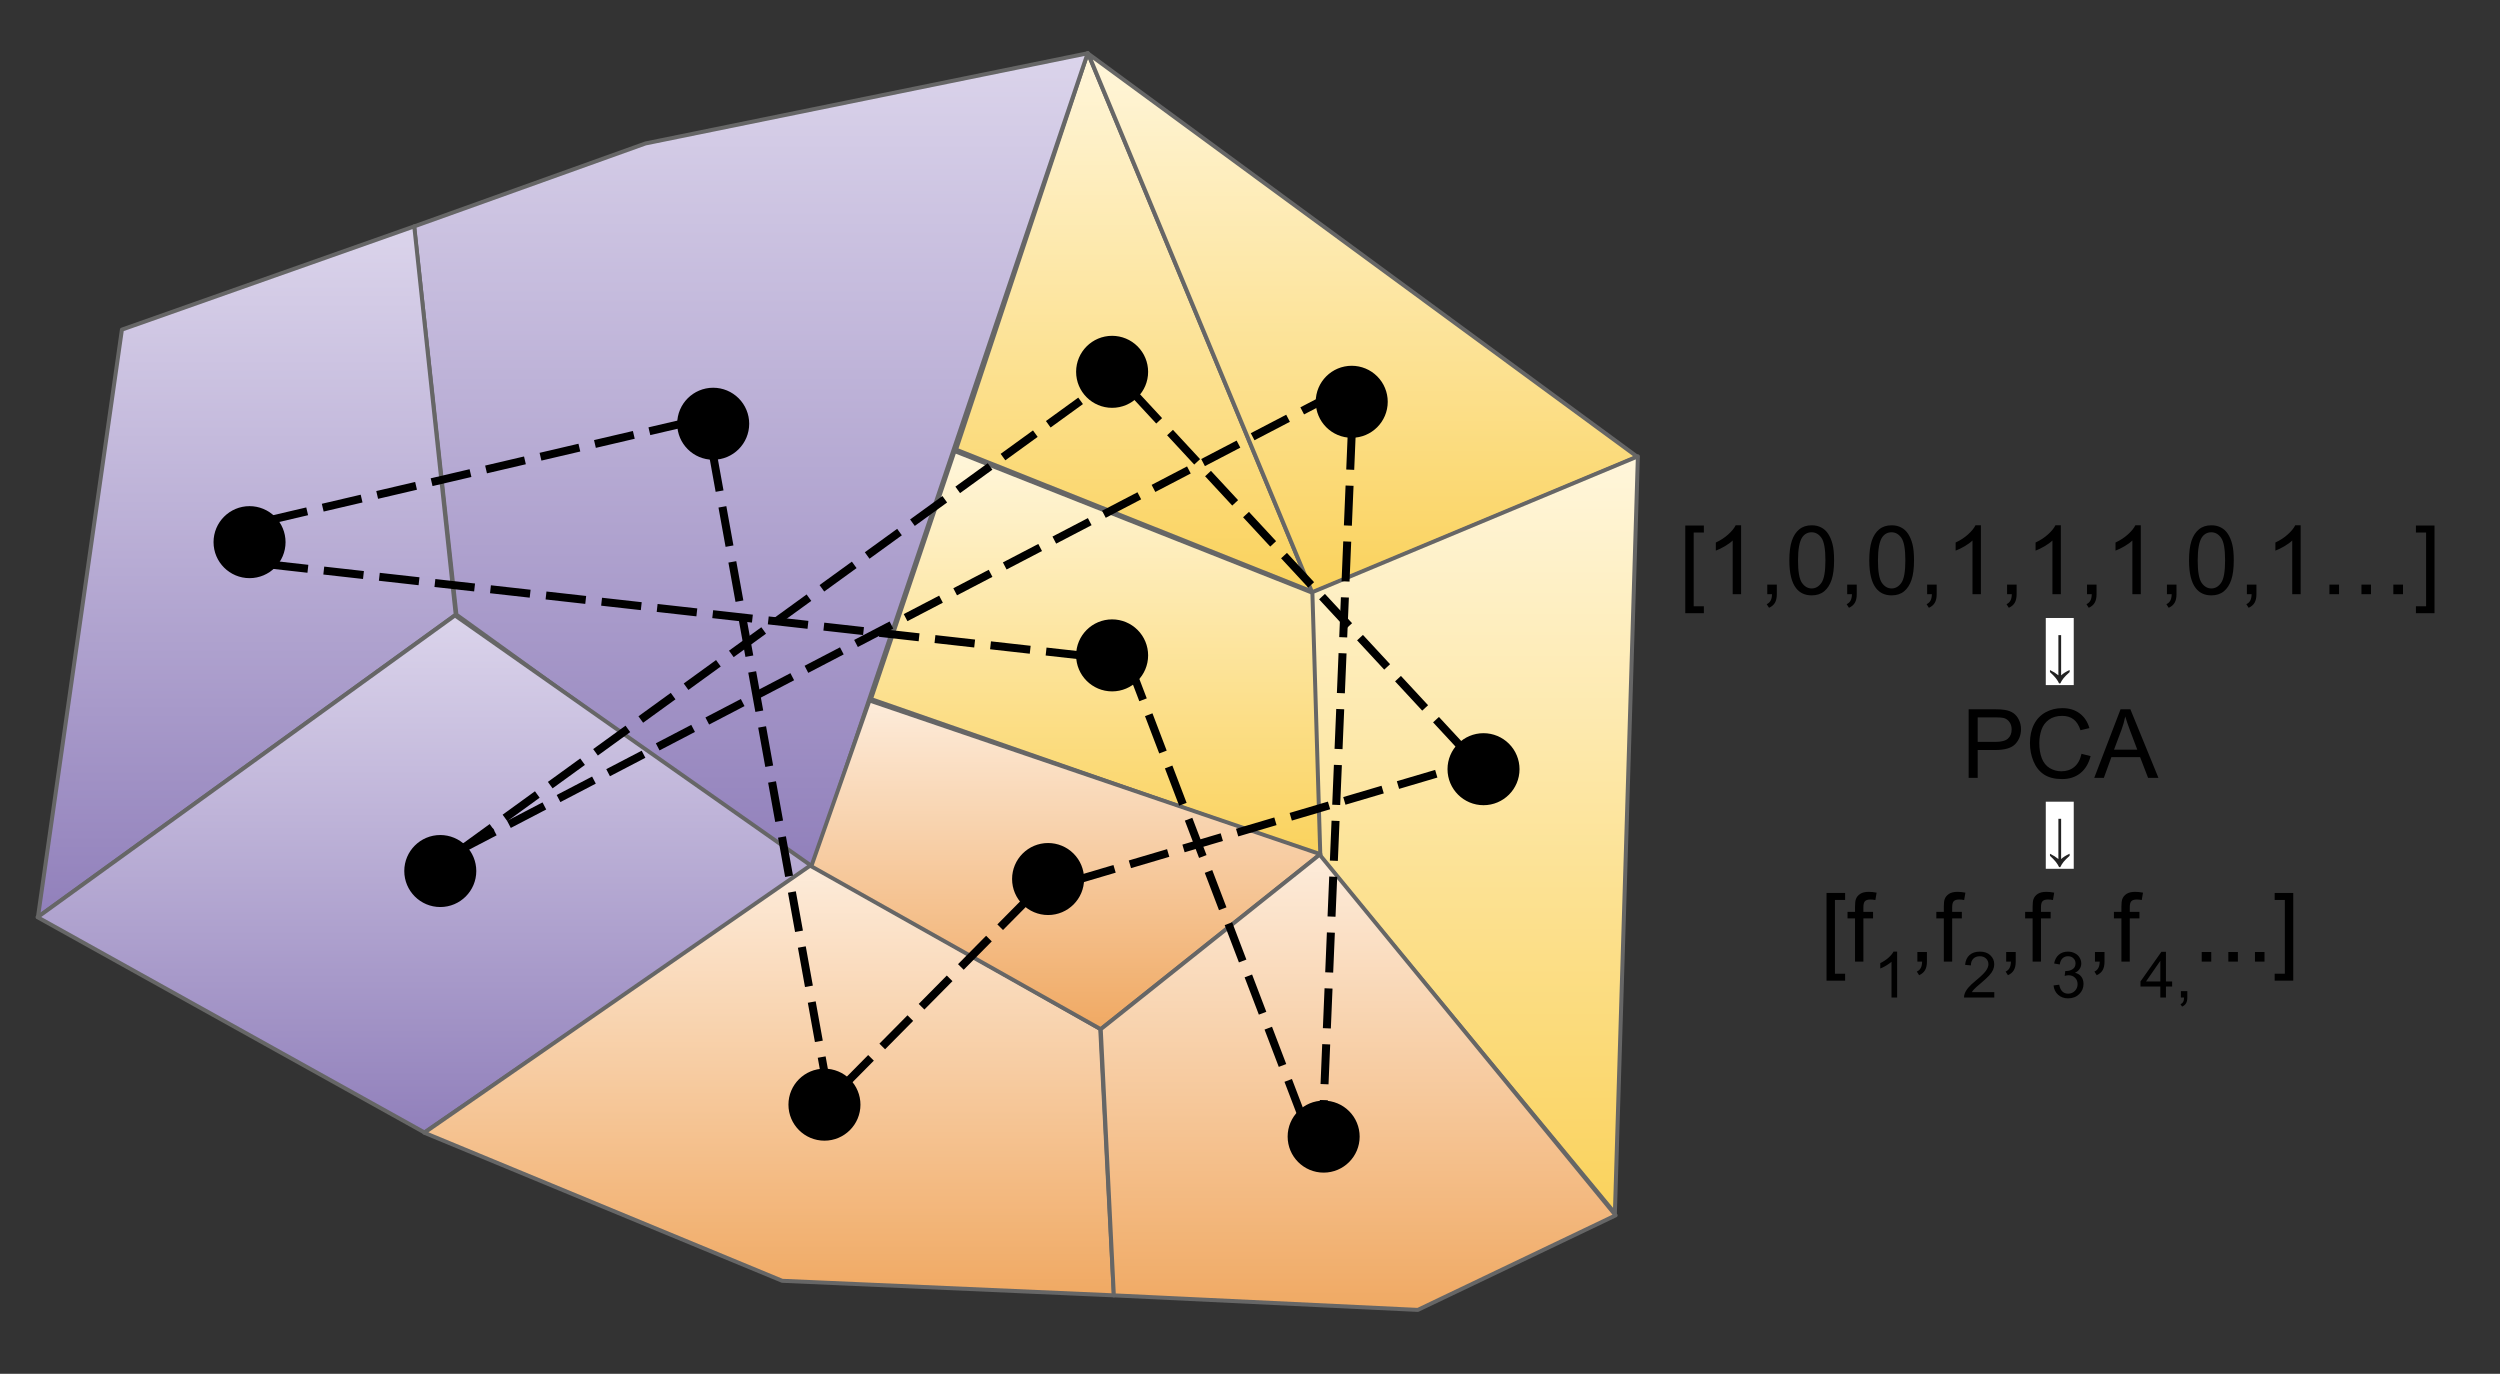 <svg version="1.1" viewBox="0.0 0.0 626.0 344.0" fill="none" stroke="none" stroke-linecap="square" stroke-miterlimit="10" xmlns:xlink="http://www.w3.org/1999/xlink" xmlns="http://www.w3.org/2000/svg"><rect x="0.0" y="0.0" width="626.0" height="344.0" fill="#333333" stroke="none"/><clipPath id="p.0"><path d="m0 0l626.0 0l0 344.0l-626.0 0l0 -344.0z" clip-rule="nonzero"/></clipPath><g clip-path="url(#p.0)"><path fill="#000000" fill-opacity="0.0" d="m0 0l626.0 0l0 344.0l-626.0 0z" fill-rule="evenodd"/><path fill="#000000" fill-opacity="0.0" d="m408.0 116.745l215.528 0l0 167.968l-215.528 0z" fill-rule="evenodd"/><path fill="#000000" d="m421.992 153.551l0 -21.953l4.656 0l0 1.75l-2.547 0l0 18.469l2.547 0l0 1.734l-4.656 0zm13.98 -4.766l-2.109 0l0 -13.438q-0.75 0.719 -2.0 1.453q-1.234 0.719 -2.219 1.078l0 -2.031q1.781 -0.828 3.094 -2.016q1.328 -1.188 1.875 -2.297l1.359 0l0 17.25zm6.551 0l0 -2.406l2.391 0l0 2.406q0 1.328 -0.469 2.141q-0.469 0.812 -1.484 1.266l-0.578 -0.906q0.656 -0.297 0.969 -0.875q0.328 -0.562 0.359 -1.625l-1.188 0zm5.527 -8.469q0 -3.047 0.625 -4.906q0.625 -1.859 1.859 -2.859q1.234 -1.016 3.109 -1.016q1.391 0 2.422 0.562q1.047 0.547 1.719 1.594q0.688 1.047 1.078 2.562q0.391 1.5 0.391 4.062q0 3.016 -0.625 4.875q-0.625 1.859 -1.859 2.875q-1.234 1.016 -3.125 1.016q-2.484 0 -3.891 -1.781q-1.703 -2.156 -1.703 -6.984zm2.172 0q0 4.219 0.984 5.625q0.984 1.406 2.438 1.406q1.453 0 2.438 -1.406q1.0 -1.406 1.0 -5.625q0 -4.25 -1.0 -5.641q-0.984 -1.391 -2.453 -1.391q-1.453 0 -2.328 1.219q-1.078 1.578 -1.078 5.812zm12.316 8.469l0 -2.406l2.391 0l0 2.406q0 1.328 -0.469 2.141q-0.469 0.812 -1.484 1.266l-0.578 -0.906q0.656 -0.297 0.969 -0.875q0.328 -0.562 0.359 -1.625l-1.188 0zm5.527 -8.469q0 -3.047 0.625 -4.906q0.625 -1.859 1.859 -2.859q1.234 -1.016 3.109 -1.016q1.391 0 2.422 0.562q1.047 0.547 1.719 1.594q0.688 1.047 1.078 2.562q0.391 1.5 0.391 4.062q0 3.016 -0.625 4.875q-0.625 1.859 -1.859 2.875q-1.234 1.016 -3.125 1.016q-2.484 0 -3.891 -1.781q-1.703 -2.156 -1.703 -6.984zm2.172 0q0 4.219 0.984 5.625q0.984 1.406 2.438 1.406q1.453 0 2.438 -1.406q1.0 -1.406 1.0 -5.625q0 -4.25 -1.0 -5.641q-0.984 -1.391 -2.453 -1.391q-1.453 0 -2.328 1.219q-1.078 1.578 -1.078 5.812zm12.316 8.469l0 -2.406l2.391 0l0 2.406q0 1.328 -0.469 2.141q-0.469 0.812 -1.484 1.266l-0.578 -0.906q0.656 -0.297 0.969 -0.875q0.328 -0.562 0.359 -1.625l-1.188 0zm13.465 0l-2.109 0l0 -13.438q-0.75 0.719 -2.0 1.453q-1.234 0.719 -2.219 1.078l0 -2.031q1.781 -0.828 3.094 -2.016q1.328 -1.188 1.875 -2.297l1.359 0l0 17.25zm6.551 0l0 -2.406l2.391 0l0 2.406q0 1.328 -0.469 2.141q-0.469 0.812 -1.484 1.266l-0.578 -0.906q0.656 -0.297 0.969 -0.875q0.328 -0.562 0.359 -1.625l-1.188 0zm13.465 0l-2.109 0l0 -13.438q-0.75 0.719 -2.0 1.453q-1.234 0.719 -2.219 1.078l0 -2.031q1.781 -0.828 3.094 -2.016q1.328 -1.188 1.875 -2.297l1.359 0l0 17.25zm6.551 0l0 -2.406l2.391 0l0 2.406q0 1.328 -0.469 2.141q-0.469 0.812 -1.484 1.266l-0.578 -0.906q0.656 -0.297 0.969 -0.875q0.328 -0.562 0.359 -1.625l-1.188 0zm13.465 0l-2.109 0l0 -13.438q-0.75 0.719 -2.0 1.453q-1.234 0.719 -2.219 1.078l0 -2.031q1.781 -0.828 3.094 -2.016q1.328 -1.188 1.875 -2.297l1.359 0l0 17.25zm6.551 0l0 -2.406l2.391 0l0 2.406q0 1.328 -0.469 2.141q-0.469 0.812 -1.484 1.266l-0.578 -0.906q0.656 -0.297 0.969 -0.875q0.328 -0.562 0.359 -1.625l-1.188 0zm5.527 -8.469q0 -3.047 0.625 -4.906q0.625 -1.859 1.859 -2.859q1.234 -1.016 3.109 -1.016q1.391 0 2.422 0.562q1.047 0.547 1.719 1.594q0.688 1.047 1.078 2.562q0.391 1.5 0.391 4.062q0 3.016 -0.625 4.875q-0.625 1.859 -1.859 2.875q-1.234 1.016 -3.125 1.016q-2.484 0 -3.891 -1.781q-1.703 -2.156 -1.703 -6.984zm2.172 0q0 4.219 0.984 5.625q0.984 1.406 2.438 1.406q1.453 0 2.438 -1.406q1.0 -1.406 1.0 -5.625q0 -4.25 -1.0 -5.641q-0.984 -1.391 -2.453 -1.391q-1.453 0 -2.328 1.219q-1.078 1.578 -1.078 5.812zm12.316 8.469l0 -2.406l2.391 0l0 2.406q0 1.328 -0.469 2.141q-0.469 0.812 -1.484 1.266l-0.578 -0.906q0.656 -0.297 0.969 -0.875q0.328 -0.562 0.359 -1.625l-1.188 0zm13.465 0l-2.109 0l0 -13.438q-0.75 0.719 -2.0 1.453q-1.234 0.719 -2.219 1.078l0 -2.031q1.781 -0.828 3.094 -2.016q1.328 -1.188 1.875 -2.297l1.359 0l0 17.25zm7.207 0l0 -2.406l2.406 0l0 2.406l-2.406 0zm8.016 0l0 -2.406l2.391 0l0 2.406l-2.391 0zm7.984 0l0 -2.406l2.422 0l0 2.406l-2.422 0zm10.312 4.766l-4.656 0l0 -1.734l2.547 0l0 -18.469l-2.547 0l0 -1.75l4.656 0l0 21.953z" fill-rule="nonzero"/><path fill="#ffffff" d="m512.264 154.745l7.0 0l0 16.8l-7.0 0l0 -16.8z" fill-rule="nonzero"/><path fill="#000000" fill-opacity="0.0" d="m512.264 155.512l7.0 0l0 16.099l-7.0 0l0 -16.099z" fill-rule="nonzero"/><path fill="#222222" d="m513.311 168.295l0 -0.516q0.812 0.406 1.125 0.609q0.328 0.203 0.984 0.719l0 -10.078l0.688 0l0 10.078q0.75 -0.703 2.125 -1.344l0 0.531q-0.984 0.875 -1.5 1.5q-0.516 0.641 -0.828 1.328l-0.312 0q-0.266 -0.594 -0.781 -1.266q-0.516 -0.656 -1.5 -1.562z" fill-rule="nonzero"/><path fill="#000000" d="m492.949 194.785l0 -17.188l6.469 0q1.719 0 2.625 0.172q1.266 0.203 2.109 0.797q0.859 0.594 1.375 1.672q0.531 1.062 0.531 2.328q0 2.203 -1.406 3.719q-1.391 1.516 -5.031 1.516l-4.406 0l0 6.984l-2.266 0zm2.266 -9.016l4.438 0q2.203 0 3.125 -0.812q0.938 -0.828 0.938 -2.312q0 -1.078 -0.547 -1.844q-0.547 -0.766 -1.438 -1.016q-0.578 -0.156 -2.125 -0.156l-4.391 0l0 6.141zm25.992 2.984l2.281 0.578q-0.719 2.797 -2.578 4.281q-1.859 1.469 -4.547 1.469q-2.766 0 -4.516 -1.125q-1.734 -1.141 -2.641 -3.281q-0.906 -2.156 -0.906 -4.609q0 -2.688 1.016 -4.688q1.031 -2.0 2.922 -3.031q1.891 -1.031 4.172 -1.031q2.578 0 4.328 1.312q1.766 1.312 2.453 3.688l-2.234 0.531q-0.609 -1.875 -1.75 -2.734q-1.125 -0.859 -2.844 -0.859q-1.984 0 -3.312 0.953q-1.328 0.953 -1.875 2.547q-0.531 1.594 -0.531 3.297q0 2.188 0.625 3.828q0.641 1.641 1.984 2.453q1.359 0.797 2.922 0.797q1.922 0 3.234 -1.094q1.328 -1.109 1.797 -3.281zm3.191 6.031l6.594 -17.188l2.453 0l7.031 17.188l-2.594 0l-2.0 -5.203l-7.188 0l-1.891 5.203l-2.406 0zm4.953 -7.062l5.828 0l-1.797 -4.75q-0.812 -2.172 -1.219 -3.562q-0.328 1.656 -0.922 3.281l-1.891 5.031z" fill-rule="nonzero"/><path fill="#ffffff" d="m512.264 200.745l7.0 0l0 16.8l-7.0 0l0 -16.8z" fill-rule="nonzero"/><path fill="#000000" fill-opacity="0.0" d="m512.264 201.512l7.0 0l0 16.099l-7.0 0l0 -16.099z" fill-rule="nonzero"/><path fill="#222222" d="m513.311 214.295l0 -0.516q0.812 0.406 1.125 0.609q0.328 0.203 0.984 0.719l0 -10.078l0.688 0l0 10.078q0.75 -0.703 2.125 -1.344l0 0.531q-0.984 0.875 -1.5 1.5q-0.516 0.641 -0.828 1.328l-0.312 0q-0.266 -0.594 -0.781 -1.266q-0.516 -0.656 -1.5 -1.562z" fill-rule="nonzero"/><path fill="#000000" d="m457.361 245.551l0 -21.953l4.656 0l0 1.75l-2.547 0l0 18.469l2.547 0l0 1.734l-4.656 0zm7.137 -4.766l0 -10.812l-1.875 0l0 -1.641l1.875 0l0 -1.312q0 -1.266 0.219 -1.875q0.297 -0.812 1.062 -1.312q0.781 -0.516 2.156 -0.516q0.891 0 1.969 0.203l-0.312 1.844q-0.656 -0.125 -1.25 -0.125q-0.953 0 -1.359 0.422q-0.391 0.406 -0.391 1.531l0 1.141l2.422 0l0 1.641l-2.422 0l0 10.812l-2.094 0z" fill-rule="nonzero"/><path fill="#000000" d="m475.041 249.785l-1.406 0l0 -8.969q-0.516 0.484 -1.344 0.969q-0.812 0.484 -1.469 0.734l0 -1.359q1.172 -0.562 2.047 -1.344q0.891 -0.797 1.266 -1.531l0.906 0l0 11.5z" fill-rule="nonzero"/><path fill="#000000" d="m480.111 240.785l0 -2.406l2.391 0l0 2.406q0 1.328 -0.469 2.141q-0.469 0.812 -1.484 1.266l-0.578 -0.906q0.656 -0.297 0.969 -0.875q0.328 -0.562 0.359 -1.625l-1.188 0zm6.621 0l0 -10.812l-1.875 0l0 -1.641l1.875 0l0 -1.312q0 -1.266 0.219 -1.875q0.297 -0.812 1.062 -1.312q0.781 -0.516 2.156 -0.516q0.891 0 1.969 0.203l-0.312 1.844q-0.656 -0.125 -1.25 -0.125q-0.953 0 -1.359 0.422q-0.391 0.406 -0.391 1.531l0 1.141l2.422 0l0 1.641l-2.422 0l0 10.812l-2.094 0z" fill-rule="nonzero"/><path fill="#000000" d="m499.369 248.426l0 1.359l-7.578 0q-0.016 -0.516 0.172 -0.984q0.281 -0.766 0.922 -1.516q0.641 -0.75 1.844 -1.734q1.859 -1.531 2.516 -2.422q0.656 -0.906 0.656 -1.703q0 -0.828 -0.594 -1.406q-0.594 -0.578 -1.562 -0.578q-1.016 0 -1.625 0.609q-0.609 0.609 -0.609 1.688l-1.453 -0.141q0.156 -1.625 1.125 -2.469q0.969 -0.844 2.594 -0.844q1.656 0 2.609 0.922q0.969 0.906 0.969 2.25q0 0.688 -0.281 1.359q-0.281 0.656 -0.938 1.391q-0.656 0.734 -2.172 2.016q-1.266 1.062 -1.625 1.453q-0.359 0.375 -0.594 0.75l5.625 0z" fill-rule="nonzero"/><path fill="#000000" d="m502.346 240.785l0 -2.406l2.391 0l0 2.406q0 1.328 -0.469 2.141q-0.469 0.812 -1.484 1.266l-0.578 -0.906q0.656 -0.297 0.969 -0.875q0.328 -0.562 0.359 -1.625l-1.188 0zm6.621 0l0 -10.812l-1.875 0l0 -1.641l1.875 0l0 -1.312q0 -1.266 0.219 -1.875q0.297 -0.812 1.062 -1.312q0.781 -0.516 2.156 -0.516q0.891 0 1.969 0.203l-0.312 1.844q-0.656 -0.125 -1.25 -0.125q-0.953 0 -1.359 0.422q-0.391 0.406 -0.391 1.531l0 1.141l2.422 0l0 1.641l-2.422 0l0 10.812l-2.094 0z" fill-rule="nonzero"/><path fill="#000000" d="m514.213 246.754l1.406 -0.188q0.25 1.203 0.828 1.734q0.578 0.516 1.422 0.516q0.984 0 1.672 -0.688q0.688 -0.688 0.688 -1.703q0 -0.969 -0.641 -1.594q-0.625 -0.625 -1.609 -0.625q-0.391 0 -0.984 0.156l0.156 -1.234q0.141 0.016 0.219 0.016q0.906 0 1.625 -0.469q0.719 -0.469 0.719 -1.453q0 -0.766 -0.531 -1.266q-0.516 -0.516 -1.344 -0.516q-0.828 0 -1.375 0.516q-0.547 0.516 -0.703 1.547l-1.406 -0.25q0.266 -1.422 1.172 -2.188q0.922 -0.781 2.281 -0.781q0.938 0 1.719 0.406q0.797 0.391 1.203 1.094q0.422 0.688 0.422 1.469q0 0.75 -0.406 1.359q-0.391 0.609 -1.172 0.969q1.016 0.234 1.578 0.969q0.562 0.734 0.562 1.844q0 1.5 -1.094 2.547q-1.094 1.047 -2.766 1.047q-1.5 0 -2.5 -0.891q-1.0 -0.906 -1.141 -2.344z" fill-rule="nonzero"/><path fill="#000000" d="m524.58 240.785l0 -2.406l2.391 0l0 2.406q0 1.328 -0.469 2.141q-0.469 0.812 -1.484 1.266l-0.578 -0.906q0.656 -0.297 0.969 -0.875q0.328 -0.562 0.359 -1.625l-1.188 0zm6.621 0l0 -10.812l-1.875 0l0 -1.641l1.875 0l0 -1.312q0 -1.266 0.219 -1.875q0.297 -0.812 1.062 -1.312q0.781 -0.516 2.156 -0.516q0.891 0 1.969 0.203l-0.312 1.844q-0.656 -0.125 -1.25 -0.125q-0.953 0 -1.359 0.422q-0.391 0.406 -0.391 1.531l0 1.141l2.422 0l0 1.641l-2.422 0l0 10.812l-2.094 0z" fill-rule="nonzero"/><path fill="#000000" d="m540.947 249.785l0 -2.75l-4.969 0l0 -1.281l5.234 -7.422l1.141 0l0 7.422l1.547 0l0 1.281l-1.547 0l0 2.75l-1.406 0zm0 -4.031l0 -5.172l-3.578 5.172l3.578 0zm5.148 4.031l0 -1.609l1.609 0l0 1.609q0 0.891 -0.312 1.422q-0.312 0.547 -1.0 0.844l-0.391 -0.594q0.453 -0.203 0.656 -0.578q0.219 -0.375 0.234 -1.094l-0.797 0z" fill-rule="nonzero"/><path fill="#000000" d="m551.307 240.785l0 -2.406l2.391 0l0 2.406l-2.391 0zm6.668 0l0 -2.406l2.391 0l0 2.406l-2.391 0zm6.668 0l0 -2.406l2.391 0l0 2.406l-2.391 0zm9.59 4.766l-4.656 0l0 -1.734l2.547 0l0 -18.469l-2.547 0l0 -1.75l4.656 0l0 21.953z" fill-rule="nonzero"/><defs><linearGradient id="p.1" gradientUnits="userSpaceOnUse" gradientTransform="matrix(11.612 0.0 0.0 11.612 0.0 0.0)" spreadMethod="pad" x1="20.617" y1="1.142" x2="20.617" y2="12.754"><stop offset="0.0" stop-color="#fff6db"/><stop offset="1.0" stop-color="#fad25c"/></linearGradient></defs><path fill="url(#p.1)" d="m272.375 13.262l-32.984 99.32l89.042 35.507z" fill-rule="evenodd"/><path stroke="#666666" stroke-width="1.0" stroke-linejoin="round" stroke-linecap="butt" d="m272.375 13.262l-32.984 99.32l89.042 35.507z" fill-rule="evenodd"/><defs><linearGradient id="p.2" gradientUnits="userSpaceOnUse" gradientTransform="matrix(11.619 0.0 0.0 11.619 0.0 0.0)" spreadMethod="pad" x1="23.453" y1="1.158" x2="23.453" y2="12.777"><stop offset="0.0" stop-color="#fff6db"/><stop offset="1.0" stop-color="#fad25c"/></linearGradient></defs><path fill="url(#p.2)" d="m328.617 148.454l81.396 -34.052l-137.512 -100.95z" fill-rule="evenodd"/><path stroke="#666666" stroke-width="1.0" stroke-linejoin="round" stroke-linecap="butt" d="m328.617 148.454l81.396 -34.052l-137.512 -100.95z" fill-rule="evenodd"/><defs><linearGradient id="p.3" gradientUnits="userSpaceOnUse" gradientTransform="matrix(10.071 0.0 0.0 10.071 0.0 0.0)" spreadMethod="pad" x1="21.654" y1="11.215" x2="21.654" y2="21.286"><stop offset="0.0" stop-color="#fff6db"/><stop offset="1.0" stop-color="#fad25c"/></linearGradient></defs><path fill="url(#p.3)" d="m218.084 175.039l20.942 -62.094l90.136 35.69l1.822 65.738z" fill-rule="evenodd"/><path stroke="#666666" stroke-width="1.0" stroke-linejoin="round" stroke-linecap="butt" d="m218.084 175.039l20.942 -62.094l90.136 35.69l1.822 65.738z" fill-rule="evenodd"/><defs><linearGradient id="p.4" gradientUnits="userSpaceOnUse" gradientTransform="matrix(13.767 0.0 0.0 13.767 0.0 0.0)" spreadMethod="pad" x1="23.871" y1="8.3" x2="23.871" y2="22.067"><stop offset="0.0" stop-color="#fff6db"/><stop offset="1.0" stop-color="#fad25c"/></linearGradient></defs><path fill="url(#p.4)" d="m330.619 214.554l73.748 89.226l5.759 -189.517l-81.509 34.01z" fill-rule="evenodd"/><path stroke="#666666" stroke-width="1.0" stroke-linejoin="round" stroke-linecap="butt" d="m330.619 214.554l73.748 89.226l5.759 -189.517l-81.509 34.01z" fill-rule="evenodd"/><defs><linearGradient id="p.5" gradientUnits="userSpaceOnUse" gradientTransform="matrix(14.306 0.0 0.0 14.306 0.0 0.0)" spreadMethod="pad" x1="7.248" y1="0.932" x2="7.248" y2="15.239"><stop offset="0.0" stop-color="#dbd4eb"/><stop offset="1.0" stop-color="#9180bb"/></linearGradient></defs><path fill="url(#p.5)" d="m272.349 13.341l-110.714 22.58l-57.948 20.78l10.604 97.215l88.861 64.097z" fill-rule="evenodd"/><path stroke="#666666" stroke-width="1.0" stroke-linejoin="round" stroke-linecap="butt" d="m272.349 13.341l-110.714 22.58l-57.948 20.78l10.604 97.215l88.861 64.097z" fill-rule="evenodd"/><defs><linearGradient id="p.6" gradientUnits="userSpaceOnUse" gradientTransform="matrix(13.151 0.0 0.0 13.151 0.0 0.0)" spreadMethod="pad" x1="0.722" y1="4.31" x2="0.722" y2="17.461"><stop offset="0.0" stop-color="#dbd4eb"/><stop offset="1.0" stop-color="#9180bb"/></linearGradient></defs><path fill="url(#p.6)" d="m103.73 56.68l-73.202 25.856l-21.026 147.102l104.609 -75.722z" fill-rule="evenodd"/><path stroke="#666666" stroke-width="1.0" stroke-linejoin="round" stroke-linecap="butt" d="m103.73 56.68l-73.202 25.856l-21.026 147.102l104.609 -75.722z" fill-rule="evenodd"/><defs><linearGradient id="p.7" gradientUnits="userSpaceOnUse" gradientTransform="matrix(11.378 0.0 0.0 11.378 0.0 0.0)" spreadMethod="pad" x1="0.826" y1="13.543" x2="0.826" y2="24.922"><stop offset="0.0" stop-color="#dbd4eb"/><stop offset="1.0" stop-color="#9180bb"/></linearGradient></defs><path fill="url(#p.7)" d="m9.404 229.669l96.874 53.898l97.058 -66.646l-89.409 -62.822z" fill-rule="evenodd"/><path stroke="#666666" stroke-width="1.0" stroke-linejoin="round" stroke-linecap="butt" d="m9.404 229.669l96.874 53.898l97.058 -66.646l-89.409 -62.822z" fill-rule="evenodd"/><defs><linearGradient id="p.8" gradientUnits="userSpaceOnUse" gradientTransform="matrix(10.383 0.0 0.0 10.383 0.0 0.0)" spreadMethod="pad" x1="10.233" y1="20.857" x2="10.233" y2="31.24"><stop offset="0.0" stop-color="#fdecdb"/><stop offset="1.0" stop-color="#f0a963"/></linearGradient></defs><path fill="url(#p.8)" d="m106.249 283.638l89.619 37.076l83.037 3.643l-3.404 -66.719l-72.349 -41.081z" fill-rule="evenodd"/><path stroke="#666666" stroke-width="1.0" stroke-linejoin="round" stroke-linecap="butt" d="m106.249 283.638l89.619 37.076l83.037 3.643l-3.404 -66.719l-72.349 -41.081z" fill-rule="evenodd"/><defs><linearGradient id="p.9" gradientUnits="userSpaceOnUse" gradientTransform="matrix(9.072 0.0 0.0 9.072 0.0 0.0)" spreadMethod="pad" x1="22.392" y1="19.334" x2="22.392" y2="28.406"><stop offset="0.0" stop-color="#fdecdb"/><stop offset="1.0" stop-color="#f0a963"/></linearGradient></defs><path fill="url(#p.9)" d="m203.152 216.921l14.57 -41.517l112.903 38.483l-54.997 43.824z" fill-rule="evenodd"/><path stroke="#666666" stroke-width="1.0" stroke-linejoin="round" stroke-linecap="butt" d="m203.152 216.921l14.57 -41.517l112.903 38.483l-54.997 43.824z" fill-rule="evenodd"/><defs><linearGradient id="p.10" gradientUnits="userSpaceOnUse" gradientTransform="matrix(10.677 0.0 0.0 10.677 0.0 0.0)" spreadMethod="pad" x1="25.816" y1="20.044" x2="25.816" y2="30.721"><stop offset="0.0" stop-color="#fdecdb"/><stop offset="1.0" stop-color="#f0a963"/></linearGradient></defs><path fill="url(#p.10)" d="m278.906 324.357l76.115 3.643l49.528 -23.675l-74.11 -90.318l-54.811 43.703z" fill-rule="evenodd"/><path stroke="#666666" stroke-width="1.0" stroke-linejoin="round" stroke-linecap="butt" d="m278.906 324.357l76.115 3.643l49.528 -23.675l-74.11 -90.318l-54.811 43.703z" fill-rule="evenodd"/><defs><linearGradient id="p.11" gradientUnits="userSpaceOnUse" gradientTransform="matrix(11.612 0.0 0.0 11.612 0.0 0.0)" spreadMethod="pad" x1="20.617" y1="-28.688" x2="20.617" y2="-17.077"><stop offset="0.0" stop-color="#fff6db"/><stop offset="1.0" stop-color="#fad25c"/></linearGradient></defs><path fill="url(#p.11)" d="m272.375 -333.113l-32.984 99.32l89.042 35.507z" fill-rule="evenodd"/><path stroke="#666666" stroke-width="1.0" stroke-linejoin="round" stroke-linecap="butt" d="m272.375 -333.113l-32.984 99.32l89.042 35.507z" fill-rule="evenodd"/><defs><linearGradient id="p.12" gradientUnits="userSpaceOnUse" gradientTransform="matrix(11.619 0.0 0.0 11.619 0.0 0.0)" spreadMethod="pad" x1="23.453" y1="-28.653" x2="23.453" y2="-17.034"><stop offset="0.0" stop-color="#fff6db"/><stop offset="1.0" stop-color="#fad25c"/></linearGradient></defs><path fill="url(#p.12)" d="m328.617 -197.921l81.396 -34.052l-137.512 -100.95z" fill-rule="evenodd"/><path stroke="#666666" stroke-width="1.0" stroke-linejoin="round" stroke-linecap="butt" d="m328.617 -197.921l81.396 -34.052l-137.512 -100.95z" fill-rule="evenodd"/><defs><linearGradient id="p.13" gradientUnits="userSpaceOnUse" gradientTransform="matrix(10.071 0.0 0.0 10.071 0.0 0.0)" spreadMethod="pad" x1="21.654" y1="-23.178" x2="21.654" y2="-13.107"><stop offset="0.0" stop-color="#fff6db"/><stop offset="1.0" stop-color="#fad25c"/></linearGradient></defs><path fill="url(#p.13)" d="m218.084 -171.336l20.942 -62.094l90.136 35.69l1.822 65.738z" fill-rule="evenodd"/><path stroke="#666666" stroke-width="1.0" stroke-linejoin="round" stroke-linecap="butt" d="m218.084 -171.336l20.942 -62.094l90.136 35.69l1.822 65.738z" fill-rule="evenodd"/><defs><linearGradient id="p.14" gradientUnits="userSpaceOnUse" gradientTransform="matrix(13.767 0.0 0.0 13.767 0.0 0.0)" spreadMethod="pad" x1="23.871" y1="-16.861" x2="23.871" y2="-3.094"><stop offset="0.0" stop-color="#fff6db"/><stop offset="1.0" stop-color="#fad25c"/></linearGradient></defs><path fill="url(#p.14)" d="m330.619 -131.822l73.748 89.226l5.759 -189.517l-81.509 34.01z" fill-rule="evenodd"/><path stroke="#666666" stroke-width="1.0" stroke-linejoin="round" stroke-linecap="butt" d="m330.619 -131.822l73.748 89.226l5.759 -189.517l-81.509 34.01z" fill-rule="evenodd"/><defs><linearGradient id="p.15" gradientUnits="userSpaceOnUse" gradientTransform="matrix(14.306 0.0 0.0 14.306 0.0 0.0)" spreadMethod="pad" x1="7.248" y1="-23.279" x2="7.248" y2="-8.972"><stop offset="0.0" stop-color="#dbd4eb"/><stop offset="1.0" stop-color="#9180bb"/></linearGradient></defs><path fill="url(#p.15)" d="m272.349 -333.034l-110.714 22.58l-57.948 20.78l10.604 97.215l88.861 64.097z" fill-rule="evenodd"/><path stroke="#666666" stroke-width="1.0" stroke-linejoin="round" stroke-linecap="butt" d="m272.349 -333.034l-110.714 22.58l-57.948 20.78l10.604 97.215l88.861 64.097z" fill-rule="evenodd"/><defs><linearGradient id="p.16" gradientUnits="userSpaceOnUse" gradientTransform="matrix(13.151 0.0 0.0 13.151 0.0 0.0)" spreadMethod="pad" x1="0.722" y1="-22.028" x2="0.722" y2="-8.876"><stop offset="0.0" stop-color="#dbd4eb"/><stop offset="1.0" stop-color="#9180bb"/></linearGradient></defs><path fill="url(#p.16)" d="m103.73 -289.696l-73.202 25.856l-21.026 147.102l104.609 -75.722z" fill-rule="evenodd"/><path stroke="#666666" stroke-width="1.0" stroke-linejoin="round" stroke-linecap="butt" d="m103.73 -289.696l-73.202 25.856l-21.026 147.102l104.609 -75.722z" fill-rule="evenodd"/><defs><linearGradient id="p.17" gradientUnits="userSpaceOnUse" gradientTransform="matrix(11.378 0.0 0.0 11.378 0.0 0.0)" spreadMethod="pad" x1="0.826" y1="-16.898" x2="0.826" y2="-5.52"><stop offset="0.0" stop-color="#dbd4eb"/><stop offset="1.0" stop-color="#9180bb"/></linearGradient></defs><path fill="url(#p.17)" d="m9.404 -116.706l96.874 53.898l97.058 -66.646l-89.409 -62.822z" fill-rule="evenodd"/><path stroke="#666666" stroke-width="1.0" stroke-linejoin="round" stroke-linecap="butt" d="m9.404 -116.706l96.874 53.898l97.058 -66.646l-89.409 -62.822z" fill-rule="evenodd"/><defs><linearGradient id="p.18" gradientUnits="userSpaceOnUse" gradientTransform="matrix(10.383 0.0 0.0 10.383 0.0 0.0)" spreadMethod="pad" x1="10.233" y1="-12.503" x2="10.233" y2="-2.121"><stop offset="0.0" stop-color="#fdecdb"/><stop offset="1.0" stop-color="#f0a963"/></linearGradient></defs><path fill="url(#p.18)" d="m106.249 -62.738l89.619 37.076l83.037 3.643l-3.404 -66.719l-72.349 -41.081z" fill-rule="evenodd"/><path stroke="#666666" stroke-width="1.0" stroke-linejoin="round" stroke-linecap="butt" d="m106.249 -62.738l89.619 37.076l83.037 3.643l-3.404 -66.719l-72.349 -41.081z" fill-rule="evenodd"/><defs><linearGradient id="p.19" gradientUnits="userSpaceOnUse" gradientTransform="matrix(9.072 0.0 0.0 9.072 0.0 0.0)" spreadMethod="pad" x1="22.392" y1="-18.845" x2="22.392" y2="-9.773"><stop offset="0.0" stop-color="#fdecdb"/><stop offset="1.0" stop-color="#f0a963"/></linearGradient></defs><path fill="url(#p.19)" d="m203.152 -129.454l14.57 -41.517l112.903 38.483l-54.997 43.824z" fill-rule="evenodd"/><path stroke="#666666" stroke-width="1.0" stroke-linejoin="round" stroke-linecap="butt" d="m203.152 -129.454l14.57 -41.517l112.903 38.483l-54.997 43.824z" fill-rule="evenodd"/><defs><linearGradient id="p.20" gradientUnits="userSpaceOnUse" gradientTransform="matrix(10.677 0.0 0.0 10.677 0.0 0.0)" spreadMethod="pad" x1="25.816" y1="-12.398" x2="25.816" y2="-1.721"><stop offset="0.0" stop-color="#fdecdb"/><stop offset="1.0" stop-color="#f0a963"/></linearGradient></defs><path fill="url(#p.20)" d="m278.906 -22.018l76.115 3.643l49.528 -23.675l-74.11 -90.318l-54.811 43.703z" fill-rule="evenodd"/><path stroke="#666666" stroke-width="1.0" stroke-linejoin="round" stroke-linecap="butt" d="m278.906 -22.018l76.115 3.643l49.528 -23.675l-74.11 -90.318l-54.811 43.703z" fill-rule="evenodd"/><path fill="#000000" d="m-143.433 393.843l0 0c0 -4.427 3.589 -8.016 8.016 -8.016l0 0c2.126 0 4.165 0.845 5.668 2.348c1.503 1.503 2.348 3.542 2.348 5.668l0 0c0 4.427 -3.589 8.016 -8.016 8.016l0 0c-4.427 0 -8.016 -3.589 -8.016 -8.016z" fill-rule="evenodd"/><path stroke="#000000" stroke-width="2.0" stroke-linejoin="round" stroke-linecap="butt" d="m-143.433 393.843l0 0c0 -4.427 3.589 -8.016 8.016 -8.016l0 0c2.126 0 4.165 0.845 5.668 2.348c1.503 1.503 2.348 3.542 2.348 5.668l0 0c0 4.427 -3.589 8.016 -8.016 8.016l0 0c-4.427 0 -8.016 -3.589 -8.016 -8.016z" fill-rule="evenodd"/><path fill="#000000" d="m54.47 135.753l0 0c0 -4.427 3.589 -8.016 8.016 -8.016l0 0c2.126 0 4.165 0.845 5.668 2.348c1.503 1.503 2.348 3.542 2.348 5.668l0 0c0 4.427 -3.589 8.016 -8.016 8.016l0 0c-4.427 0 -8.016 -3.589 -8.016 -8.016z" fill-rule="evenodd"/><path stroke="#000000" stroke-width="2.0" stroke-linejoin="round" stroke-linecap="butt" d="m54.47 135.753l0 0c0 -4.427 3.589 -8.016 8.016 -8.016l0 0c2.126 0 4.165 0.845 5.668 2.348c1.503 1.503 2.348 3.542 2.348 5.668l0 0c0 4.427 -3.589 8.016 -8.016 8.016l0 0c-4.427 0 -8.016 -3.589 -8.016 -8.016z" fill-rule="evenodd"/><path fill="#8e7cc3" d="m118.261 -201.722l0 0c0 -4.427 3.589 -8.016 8.016 -8.016l0 0c2.126 0 4.165 0.845 5.668 2.348c1.503 1.503 2.348 3.542 2.348 5.668l0 0c0 4.427 -3.589 8.016 -8.016 8.016l0 0c-4.427 0 -8.016 -3.589 -8.016 -8.016z" fill-rule="evenodd"/><path stroke="#000000" stroke-width="2.0" stroke-linejoin="round" stroke-linecap="butt" d="m118.261 -201.722l0 0c0 -4.427 3.589 -8.016 8.016 -8.016l0 0c2.126 0 4.165 0.845 5.668 2.348c1.503 1.503 2.348 3.542 2.348 5.668l0 0c0 4.427 -3.589 8.016 -8.016 8.016l0 0c-4.427 0 -8.016 -3.589 -8.016 -8.016z" fill-rule="evenodd"/><path fill="#000000" fill-opacity="0.0" d="m-396.668 103.016l179.968 134.488" fill-rule="evenodd"/><path stroke="#000000" stroke-width="2.0" stroke-linejoin="round" stroke-linecap="butt" d="m-396.668 103.016l179.968 134.488" fill-rule="evenodd"/><path fill="#000000" fill-opacity="0.0" d="m-286.667 169.064l41.921 92.441" fill-rule="evenodd"/><path stroke="#000000" stroke-width="2.0" stroke-linejoin="round" stroke-linecap="butt" d="m-286.667 169.064l41.921 92.441" fill-rule="evenodd"/><path fill="#ffd966" d="m327.983 -201.722l0 0c0 -4.427 3.589 -8.016 8.016 -8.016l0 0c2.126 0 4.165 0.845 5.668 2.348c1.503 1.503 2.348 3.542 2.348 5.668l0 0c0 4.427 -3.589 8.016 -8.016 8.016l0 0c-4.427 0 -8.016 -3.589 -8.016 -8.016z" fill-rule="evenodd"/><path stroke="#000000" stroke-width="2.0" stroke-linejoin="round" stroke-linecap="butt" d="m327.983 -201.722l0 0c0 -4.427 3.589 -8.016 8.016 -8.016l0 0c2.126 0 4.165 0.845 5.668 2.348c1.503 1.503 2.348 3.542 2.348 5.668l0 0c0 4.427 -3.589 8.016 -8.016 8.016l0 0c-4.427 0 -8.016 -3.589 -8.016 -8.016z" fill-rule="evenodd"/><path fill="#e69138" d="m247.261 -100.722l0 0c0 -4.427 3.589 -8.016 8.016 -8.016l0 0c2.126 0 4.165 0.845 5.668 2.348c1.503 1.503 2.348 3.542 2.348 5.668l0 0c0 4.427 -3.589 8.016 -8.016 8.016l0 0c-4.427 0 -8.016 -3.589 -8.016 -8.016z" fill-rule="evenodd"/><path stroke="#000000" stroke-width="2.0" stroke-linejoin="round" stroke-linecap="butt" d="m247.261 -100.722l0 0c0 -4.427 3.589 -8.016 8.016 -8.016l0 0c2.126 0 4.165 0.845 5.668 2.348c1.503 1.503 2.348 3.542 2.348 5.668l0 0c0 4.427 -3.589 8.016 -8.016 8.016l0 0c-4.427 0 -8.016 -3.589 -8.016 -8.016z" fill-rule="evenodd"/><path fill="#000000" fill-opacity="0.0" d="m410.126 -186.871l293.669 0l0 34.268l-293.669 0z" fill-rule="evenodd"/><path fill="#000000" d="m420.751 -150.066l0 -21.953l4.656 0l0 1.75l-2.547 0l0 18.469l2.547 0l0 1.734l-4.656 0z" fill-rule="nonzero"/><path fill="#8e7cc3" d="m425.966 -154.831l4.547 -6.469l-4.203 -5.984l2.641 0l1.906 2.922q0.547 0.828 0.875 1.391q0.516 -0.766 0.938 -1.359l2.109 -2.953l2.516 0l-4.297 5.859l4.625 6.594l-2.594 0l-2.547 -3.875l-0.688 -1.031l-3.266 4.906l-2.562 0z" fill-rule="nonzero"/><path fill="#8e7cc3" d="m443.763 -145.831l-1.406 0l0 -8.969q-0.516 0.484 -1.344 0.969q-0.812 0.484 -1.469 0.734l0 -1.359q1.172 -0.562 2.047 -1.344q0.891 -0.797 1.266 -1.531l0.906 0l0 11.5z" fill-rule="nonzero"/><path fill="#8e7cc3" d="m448.833 -154.831l0 -2.406l2.391 0l0 2.406q0 1.328 -0.469 2.141q-0.469 0.812 -1.484 1.266l-0.578 -0.906q0.656 -0.297 0.969 -0.875q0.328 -0.562 0.359 -1.625l-1.188 0zm12.68 4.797l-0.234 -1.984q0.703 0.188 1.219 0.188q0.703 0 1.125 -0.234q0.422 -0.234 0.688 -0.656q0.203 -0.312 0.641 -1.562q0.062 -0.188 0.188 -0.516l-4.719 -12.484l2.266 0l2.594 7.219q0.5 1.359 0.906 2.875q0.359 -1.453 0.859 -2.828l2.672 -7.266l2.109 0l-4.734 12.672q-0.766 2.047 -1.188 2.812q-0.562 1.047 -1.297 1.531q-0.719 0.484 -1.734 0.484q-0.609 0 -1.359 -0.25z" fill-rule="nonzero"/><path fill="#8e7cc3" d="m477.997 -145.831l-1.406 0l0 -8.969q-0.516 0.484 -1.344 0.969q-0.812 0.484 -1.469 0.734l0 -1.359q1.172 -0.562 2.047 -1.344q0.891 -0.797 1.266 -1.531l0.906 0l0 11.5z" fill-rule="nonzero"/><path fill="#000000" d="m483.067 -154.831l0 -2.406l2.391 0l0 2.406q0 1.328 -0.469 2.141q-0.469 0.812 -1.484 1.266l-0.578 -0.906q0.656 -0.297 0.969 -0.875q0.328 -0.562 0.359 -1.625l-1.188 0z" fill-rule="nonzero"/><path fill="#ffff00" d="m494.435 -154.831l4.547 -6.469l-4.203 -5.984l2.641 0l1.906 2.922q0.547 0.828 0.875 1.391q0.516 -0.766 0.938 -1.359l2.109 -2.953l2.516 0l-4.297 5.859l4.625 6.594l-2.594 0l-2.547 -3.875l-0.688 -1.031l-3.266 4.906l-2.562 0z" fill-rule="nonzero"/><path fill="#ffff00" d="m514.325 -147.191l0 1.359l-7.578 0q-0.016 -0.516 0.172 -0.984q0.281 -0.766 0.922 -1.516q0.641 -0.75 1.844 -1.734q1.859 -1.531 2.516 -2.422q0.656 -0.906 0.656 -1.703q0 -0.828 -0.594 -1.406q-0.594 -0.578 -1.562 -0.578q-1.016 0 -1.625 0.609q-0.609 0.609 -0.609 1.688l-1.453 -0.141q0.156 -1.625 1.125 -2.469q0.969 -0.844 2.594 -0.844q1.656 0 2.609 0.922q0.969 0.906 0.969 2.25q0 0.688 -0.281 1.359q-0.281 0.656 -0.938 1.391q-0.656 0.734 -2.172 2.016q-1.266 1.062 -1.625 1.453q-0.359 0.375 -0.594 0.75l5.625 0z" fill-rule="nonzero"/><path fill="#ffff00" d="m517.302 -154.831l0 -2.406l2.391 0l0 2.406q0 1.328 -0.469 2.141q-0.469 0.812 -1.484 1.266l-0.578 -0.906q0.656 -0.297 0.969 -0.875q0.328 -0.562 0.359 -1.625l-1.188 0zm12.68 4.797l-0.234 -1.984q0.703 0.188 1.219 0.188q0.703 0 1.125 -0.234q0.422 -0.234 0.688 -0.656q0.203 -0.312 0.641 -1.562q0.062 -0.188 0.188 -0.516l-4.719 -12.484l2.266 0l2.594 7.219q0.5 1.359 0.906 2.875q0.359 -1.453 0.859 -2.828l2.672 -7.266l2.109 0l-4.734 12.672q-0.766 2.047 -1.188 2.812q-0.562 1.047 -1.297 1.531q-0.719 0.484 -1.734 0.484q-0.609 0 -1.359 -0.25z" fill-rule="nonzero"/><path fill="#ffff00" d="m548.56 -147.191l0 1.359l-7.578 0q-0.016 -0.516 0.172 -0.984q0.281 -0.766 0.922 -1.516q0.641 -0.75 1.844 -1.734q1.859 -1.531 2.516 -2.422q0.656 -0.906 0.656 -1.703q0 -0.828 -0.594 -1.406q-0.594 -0.578 -1.562 -0.578q-1.016 0 -1.625 0.609q-0.609 0.609 -0.609 1.688l-1.453 -0.141q0.156 -1.625 1.125 -2.469q0.969 -0.844 2.594 -0.844q1.656 0 2.609 0.922q0.969 0.906 0.969 2.25q0 0.688 -0.281 1.359q-0.281 0.656 -0.938 1.391q-0.656 0.734 -2.172 2.016q-1.266 1.062 -1.625 1.453q-0.359 0.375 -0.594 0.75l5.625 0z" fill-rule="nonzero"/><path fill="#000000" d="m551.536 -154.831l0 -2.406l2.391 0l0 2.406q0 1.328 -0.469 2.141q-0.469 0.812 -1.484 1.266l-0.578 -0.906q0.656 -0.297 0.969 -0.875q0.328 -0.562 0.359 -1.625l-1.188 0z" fill-rule="nonzero"/><path fill="#f6b26b" d="m562.903 -154.831l4.547 -6.469l-4.203 -5.984l2.641 0l1.906 2.922q0.547 0.828 0.875 1.391q0.516 -0.766 0.938 -1.359l2.109 -2.953l2.516 0l-4.297 5.859l4.625 6.594l-2.594 0l-2.547 -3.875l-0.688 -1.031l-3.266 4.906l-2.562 0z" fill-rule="nonzero"/><path fill="#f6b26b" d="m575.403 -148.863l1.406 -0.188q0.25 1.203 0.828 1.734q0.578 0.516 1.422 0.516q0.984 0 1.672 -0.688q0.688 -0.688 0.688 -1.703q0 -0.969 -0.641 -1.594q-0.625 -0.625 -1.609 -0.625q-0.391 0 -0.984 0.156l0.156 -1.234q0.141 0.016 0.219 0.016q0.906 0 1.625 -0.469q0.719 -0.469 0.719 -1.453q0 -0.766 -0.531 -1.266q-0.516 -0.516 -1.344 -0.516q-0.828 0 -1.375 0.516q-0.547 0.516 -0.703 1.547l-1.406 -0.25q0.266 -1.422 1.172 -2.188q0.922 -0.781 2.281 -0.781q0.938 0 1.719 0.406q0.797 0.391 1.203 1.094q0.422 0.688 0.422 1.469q0 0.75 -0.406 1.359q-0.391 0.609 -1.172 0.969q1.016 0.234 1.578 0.969q0.562 0.734 0.562 1.844q0 1.5 -1.094 2.547q-1.094 1.047 -2.766 1.047q-1.5 0 -2.5 -0.891q-1.0 -0.906 -1.141 -2.344z" fill-rule="nonzero"/><path fill="#f6b26b" d="m585.77 -154.831l0 -2.406l2.391 0l0 2.406q0 1.328 -0.469 2.141q-0.469 0.812 -1.484 1.266l-0.578 -0.906q0.656 -0.297 0.969 -0.875q0.328 -0.562 0.359 -1.625l-1.188 0zm12.68 4.797l-0.234 -1.984q0.703 0.188 1.219 0.188q0.703 0 1.125 -0.234q0.422 -0.234 0.688 -0.656q0.203 -0.312 0.641 -1.562q0.062 -0.188 0.188 -0.516l-4.719 -12.484l2.266 0l2.594 7.219q0.5 1.359 0.906 2.875q0.359 -1.453 0.859 -2.828l2.672 -7.266l2.109 0l-4.734 12.672q-0.766 2.047 -1.188 2.812q-0.562 1.047 -1.297 1.531q-0.719 0.484 -1.734 0.484q-0.609 0 -1.359 -0.25z" fill-rule="nonzero"/><path fill="#f6b26b" d="m609.638 -148.863l1.406 -0.188q0.25 1.203 0.828 1.734q0.578 0.516 1.422 0.516q0.984 0 1.672 -0.688q0.688 -0.688 0.688 -1.703q0 -0.969 -0.641 -1.594q-0.625 -0.625 -1.609 -0.625q-0.391 0 -0.984 0.156l0.156 -1.234q0.141 0.016 0.219 0.016q0.906 0 1.625 -0.469q0.719 -0.469 0.719 -1.453q0 -0.766 -0.531 -1.266q-0.516 -0.516 -1.344 -0.516q-0.828 0 -1.375 0.516q-0.547 0.516 -0.703 1.547l-1.406 -0.25q0.266 -1.422 1.172 -2.188q0.922 -0.781 2.281 -0.781q0.938 0 1.719 0.406q0.797 0.391 1.203 1.094q0.422 0.688 0.422 1.469q0 0.75 -0.406 1.359q-0.391 0.609 -1.172 0.969q1.016 0.234 1.578 0.969q0.562 0.734 0.562 1.844q0 1.5 -1.094 2.547q-1.094 1.047 -2.766 1.047q-1.5 0 -2.5 -0.891q-1.0 -0.906 -1.141 -2.344z" fill-rule="nonzero"/><path fill="#000000" d="m622.974 -150.066l-4.656 0l0 -1.734l2.547 0l0 -18.469l-2.547 0l0 -1.75l4.656 0l0 21.953z" fill-rule="nonzero"/><path fill="#000000" fill-opacity="0.0" d="m70.501 -318.236l312.0 312.0" fill-rule="evenodd"/><path stroke="#000000" stroke-width="2.0" stroke-linejoin="round" stroke-linecap="butt" stroke-dasharray="8.0,6.0" d="m70.501 -318.236l312.0 312.0" fill-rule="evenodd"/><path fill="#000000" fill-opacity="0.0" d="m131.945 -207.39l22.961 -22.961" fill-rule="evenodd"/><path stroke="#000000" stroke-width="2.0" stroke-linejoin="round" stroke-linecap="butt" stroke-dasharray="8.0,6.0" d="m131.945 -207.39l22.961 -22.961" fill-rule="evenodd"/><path fill="#000000" fill-opacity="0.0" d="m260.945 -108.736l9.512 -9.543" fill-rule="evenodd"/><path stroke="#000000" stroke-width="2.0" stroke-linejoin="round" stroke-linecap="butt" stroke-dasharray="8.0,6.0" d="m260.945 -108.736l9.512 -9.543" fill-rule="evenodd"/><path fill="#000000" fill-opacity="0.0" d="m261.404 -129.832l66.583 -66.583" fill-rule="evenodd"/><path stroke="#000000" stroke-width="2.0" stroke-linejoin="round" stroke-linecap="butt" stroke-dasharray="8.0,6.0" d="m261.404 -129.832l66.583 -66.583" fill-rule="evenodd"/><path fill="#000000" d="m170.567 106.105l0 0c0 -4.427 3.589 -8.016 8.016 -8.016l0 0c2.126 0 4.165 0.845 5.668 2.348c1.503 1.503 2.348 3.542 2.348 5.668l0 0c0 4.427 -3.589 8.016 -8.016 8.016l0 0c-4.427 0 -8.016 -3.589 -8.016 -8.016z" fill-rule="evenodd"/><path stroke="#000000" stroke-width="2.0" stroke-linejoin="round" stroke-linecap="butt" d="m170.567 106.105l0 0c0 -4.427 3.589 -8.016 8.016 -8.016l0 0c2.126 0 4.165 0.845 5.668 2.348c1.503 1.503 2.348 3.542 2.348 5.668l0 0c0 4.427 -3.589 8.016 -8.016 8.016l0 0c-4.427 0 -8.016 -3.589 -8.016 -8.016z" fill-rule="evenodd"/><path fill="#000000" d="m102.231 218.105l0 0c0 -4.427 3.589 -8.016 8.016 -8.016l0 0c2.126 0 4.165 0.845 5.668 2.348c1.503 1.503 2.348 3.542 2.348 5.668l0 0c0 4.427 -3.589 8.016 -8.016 8.016l0 0c-4.427 0 -8.016 -3.589 -8.016 -8.016z" fill-rule="evenodd"/><path stroke="#000000" stroke-width="2.0" stroke-linejoin="round" stroke-linecap="butt" d="m102.231 218.105l0 0c0 -4.427 3.589 -8.016 8.016 -8.016l0 0c2.126 0 4.165 0.845 5.668 2.348c1.503 1.503 2.348 3.542 2.348 5.668l0 0c0 4.427 -3.589 8.016 -8.016 8.016l0 0c-4.427 0 -8.016 -3.589 -8.016 -8.016z" fill-rule="evenodd"/><path fill="#000000" d="m270.457 93.105l0 0c0 -4.427 3.589 -8.016 8.016 -8.016l0 0c2.126 0 4.165 0.845 5.668 2.348c1.503 1.503 2.348 3.542 2.348 5.668l0 0c0 4.427 -3.589 8.016 -8.016 8.016l0 0c-4.427 0 -8.016 -3.589 -8.016 -8.016z" fill-rule="evenodd"/><path stroke="#000000" stroke-width="2.0" stroke-linejoin="round" stroke-linecap="butt" d="m270.457 93.105l0 0c0 -4.427 3.589 -8.016 8.016 -8.016l0 0c2.126 0 4.165 0.845 5.668 2.348c1.503 1.503 2.348 3.542 2.348 5.668l0 0c0 4.427 -3.589 8.016 -8.016 8.016l0 0c-4.427 0 -8.016 -3.589 -8.016 -8.016z" fill-rule="evenodd"/><path fill="#000000" d="m330.457 100.606l0 0c0 -4.427 3.589 -8.016 8.016 -8.016l0 0c2.126 0 4.165 0.845 5.668 2.348c1.503 1.503 2.348 3.542 2.348 5.668l0 0c0 4.427 -3.589 8.016 -8.016 8.016l0 0c-4.427 0 -8.016 -3.589 -8.016 -8.016z" fill-rule="evenodd"/><path stroke="#000000" stroke-width="2.0" stroke-linejoin="round" stroke-linecap="butt" d="m330.457 100.606l0 0c0 -4.427 3.589 -8.016 8.016 -8.016l0 0c2.126 0 4.165 0.845 5.668 2.348c1.503 1.503 2.348 3.542 2.348 5.668l0 0c0 4.427 -3.589 8.016 -8.016 8.016l0 0c-4.427 0 -8.016 -3.589 -8.016 -8.016z" fill-rule="evenodd"/><path fill="#000000" d="m270.457 164.108l0 0c0 -4.427 3.589 -8.016 8.016 -8.016l0 0c2.126 0 4.165 0.845 5.668 2.348c1.503 1.503 2.348 3.542 2.348 5.668l0 0c0 4.427 -3.589 8.016 -8.016 8.016l0 0c-4.427 0 -8.016 -3.589 -8.016 -8.016z" fill-rule="evenodd"/><path stroke="#000000" stroke-width="2.0" stroke-linejoin="round" stroke-linecap="butt" d="m270.457 164.108l0 0c0 -4.427 3.589 -8.016 8.016 -8.016l0 0c2.126 0 4.165 0.845 5.668 2.348c1.503 1.503 2.348 3.542 2.348 5.668l0 0c0 4.427 -3.589 8.016 -8.016 8.016l0 0c-4.427 0 -8.016 -3.589 -8.016 -8.016z" fill-rule="evenodd"/><path fill="#000000" d="m363.457 192.606l0 0c0 -4.427 3.589 -8.016 8.016 -8.016l0 0c2.126 0 4.165 0.845 5.668 2.348c1.503 1.503 2.348 3.542 2.348 5.668l0 0c0 4.427 -3.589 8.016 -8.016 8.016l0 0c-4.427 0 -8.016 -3.589 -8.016 -8.016z" fill-rule="evenodd"/><path stroke="#000000" stroke-width="2.0" stroke-linejoin="round" stroke-linecap="butt" d="m363.457 192.606l0 0c0 -4.427 3.589 -8.016 8.016 -8.016l0 0c2.126 0 4.165 0.845 5.668 2.348c1.503 1.503 2.348 3.542 2.348 5.668l0 0c0 4.427 -3.589 8.016 -8.016 8.016l0 0c-4.427 0 -8.016 -3.589 -8.016 -8.016z" fill-rule="evenodd"/><path fill="#000000" d="m254.425 220.108l0 0c0 -4.427 3.589 -8.016 8.016 -8.016l0 0c2.126 0 4.165 0.845 5.668 2.348c1.503 1.503 2.348 3.542 2.348 5.668l0 0c0 4.427 -3.589 8.016 -8.016 8.016l0 0c-4.427 0 -8.016 -3.589 -8.016 -8.016z" fill-rule="evenodd"/><path stroke="#000000" stroke-width="2.0" stroke-linejoin="round" stroke-linecap="butt" d="m254.425 220.108l0 0c0 -4.427 3.589 -8.016 8.016 -8.016l0 0c2.126 0 4.165 0.845 5.668 2.348c1.503 1.503 2.348 3.542 2.348 5.668l0 0c0 4.427 -3.589 8.016 -8.016 8.016l0 0c-4.427 0 -8.016 -3.589 -8.016 -8.016z" fill-rule="evenodd"/><path fill="#000000" d="m198.425 276.609l0 0c0 -4.427 3.589 -8.016 8.016 -8.016l0 0c2.126 0 4.165 0.845 5.668 2.348c1.503 1.503 2.348 3.542 2.348 5.668l0 0c0 4.427 -3.589 8.016 -8.016 8.016l0 0c-4.427 0 -8.016 -3.589 -8.016 -8.016z" fill-rule="evenodd"/><path stroke="#000000" stroke-width="2.0" stroke-linejoin="round" stroke-linecap="butt" d="m198.425 276.609l0 0c0 -4.427 3.589 -8.016 8.016 -8.016l0 0c2.126 0 4.165 0.845 5.668 2.348c1.503 1.503 2.348 3.542 2.348 5.668l0 0c0 4.427 -3.589 8.016 -8.016 8.016l0 0c-4.427 0 -8.016 -3.589 -8.016 -8.016z" fill-rule="evenodd"/><path fill="#000000" d="m323.425 284.609l0 0c0 -4.427 3.589 -8.016 8.016 -8.016l0 0c2.126 0 4.165 0.845 5.668 2.348c1.503 1.503 2.348 3.542 2.348 5.668l0 0c0 4.427 -3.589 8.016 -8.016 8.016l0 0c-4.427 0 -8.016 -3.589 -8.016 -8.016z" fill-rule="evenodd"/><path stroke="#000000" stroke-width="2.0" stroke-linejoin="round" stroke-linecap="butt" d="m323.425 284.609l0 0c0 -4.427 3.589 -8.016 8.016 -8.016l0 0c2.126 0 4.165 0.845 5.668 2.348c1.503 1.503 2.348 3.542 2.348 5.668l0 0c0 4.427 -3.589 8.016 -8.016 8.016l0 0c-4.427 0 -8.016 -3.589 -8.016 -8.016z" fill-rule="evenodd"/><path fill="#000000" fill-opacity="0.0" d="m68.154 130.085l102.425 -23.969" fill-rule="evenodd"/><path stroke="#000000" stroke-width="2.0" stroke-linejoin="round" stroke-linecap="butt" stroke-dasharray="8.0,6.0" d="m68.154 130.085l102.425 -23.969" fill-rule="evenodd"/><path fill="#000000" fill-opacity="0.0" d="m115.915 212.437l214.551 -111.843" fill-rule="evenodd"/><path stroke="#000000" stroke-width="2.0" stroke-linejoin="round" stroke-linecap="butt" stroke-dasharray="8.0,6.0" d="m115.915 212.437l214.551 -111.843" fill-rule="evenodd"/><path fill="#000000" fill-opacity="0.0" d="m325.773 278.941l-41.638 -109.165" fill-rule="evenodd"/><path stroke="#000000" stroke-width="2.0" stroke-linejoin="round" stroke-linecap="butt" stroke-dasharray="8.0,6.0" d="m325.773 278.941l-41.638 -109.165" fill-rule="evenodd"/><path fill="#000000" fill-opacity="0.0" d="m178.583 114.121l27.874 154.488" fill-rule="evenodd"/><path stroke="#000000" stroke-width="2.0" stroke-linejoin="round" stroke-linecap="butt" stroke-dasharray="8.0,6.0" d="m178.583 114.121l27.874 154.488" fill-rule="evenodd"/><path fill="#000000" fill-opacity="0.0" d="m284.14 98.773l81.669 88.157" fill-rule="evenodd"/><path stroke="#000000" stroke-width="2.0" stroke-linejoin="round" stroke-linecap="butt" stroke-dasharray="8.0,6.0" d="m284.14 98.773l81.669 88.157" fill-rule="evenodd"/><path fill="#000000" fill-opacity="0.0" d="m256.773 225.776l-44.661 45.165" fill-rule="evenodd"/><path stroke="#000000" stroke-width="2.0" stroke-linejoin="round" stroke-linecap="butt" stroke-dasharray="8.0,6.0" d="m256.773 225.776l-44.661 45.165" fill-rule="evenodd"/><path fill="#000000" fill-opacity="0.0" d="m338.472 108.622l-7.024 167.969" fill-rule="evenodd"/><path stroke="#000000" stroke-width="2.0" stroke-linejoin="round" stroke-linecap="butt" stroke-dasharray="8.0,6.0" d="m338.472 108.622l-7.024 167.969" fill-rule="evenodd"/><path fill="#000000" fill-opacity="0.0" d="m68.154 141.421l202.299 22.677" fill-rule="evenodd"/><path stroke="#000000" stroke-width="2.0" stroke-linejoin="round" stroke-linecap="butt" stroke-dasharray="8.0,6.0" d="m68.154 141.421l202.299 22.677" fill-rule="evenodd"/><path fill="#000000" fill-opacity="0.0" d="m270.457 220.108l93.008 -27.496" fill-rule="evenodd"/><path stroke="#000000" stroke-width="2.0" stroke-linejoin="round" stroke-linecap="butt" stroke-dasharray="8.0,6.0" d="m270.457 220.108l93.008 -27.496" fill-rule="evenodd"/><path fill="#000000" fill-opacity="0.0" d="m115.915 212.437l156.882 -113.669" fill-rule="evenodd"/><path stroke="#000000" stroke-width="2.0" stroke-linejoin="round" stroke-linecap="butt" stroke-dasharray="8.0,6.0" d="m115.915 212.437l156.882 -113.669" fill-rule="evenodd"/></g></svg>